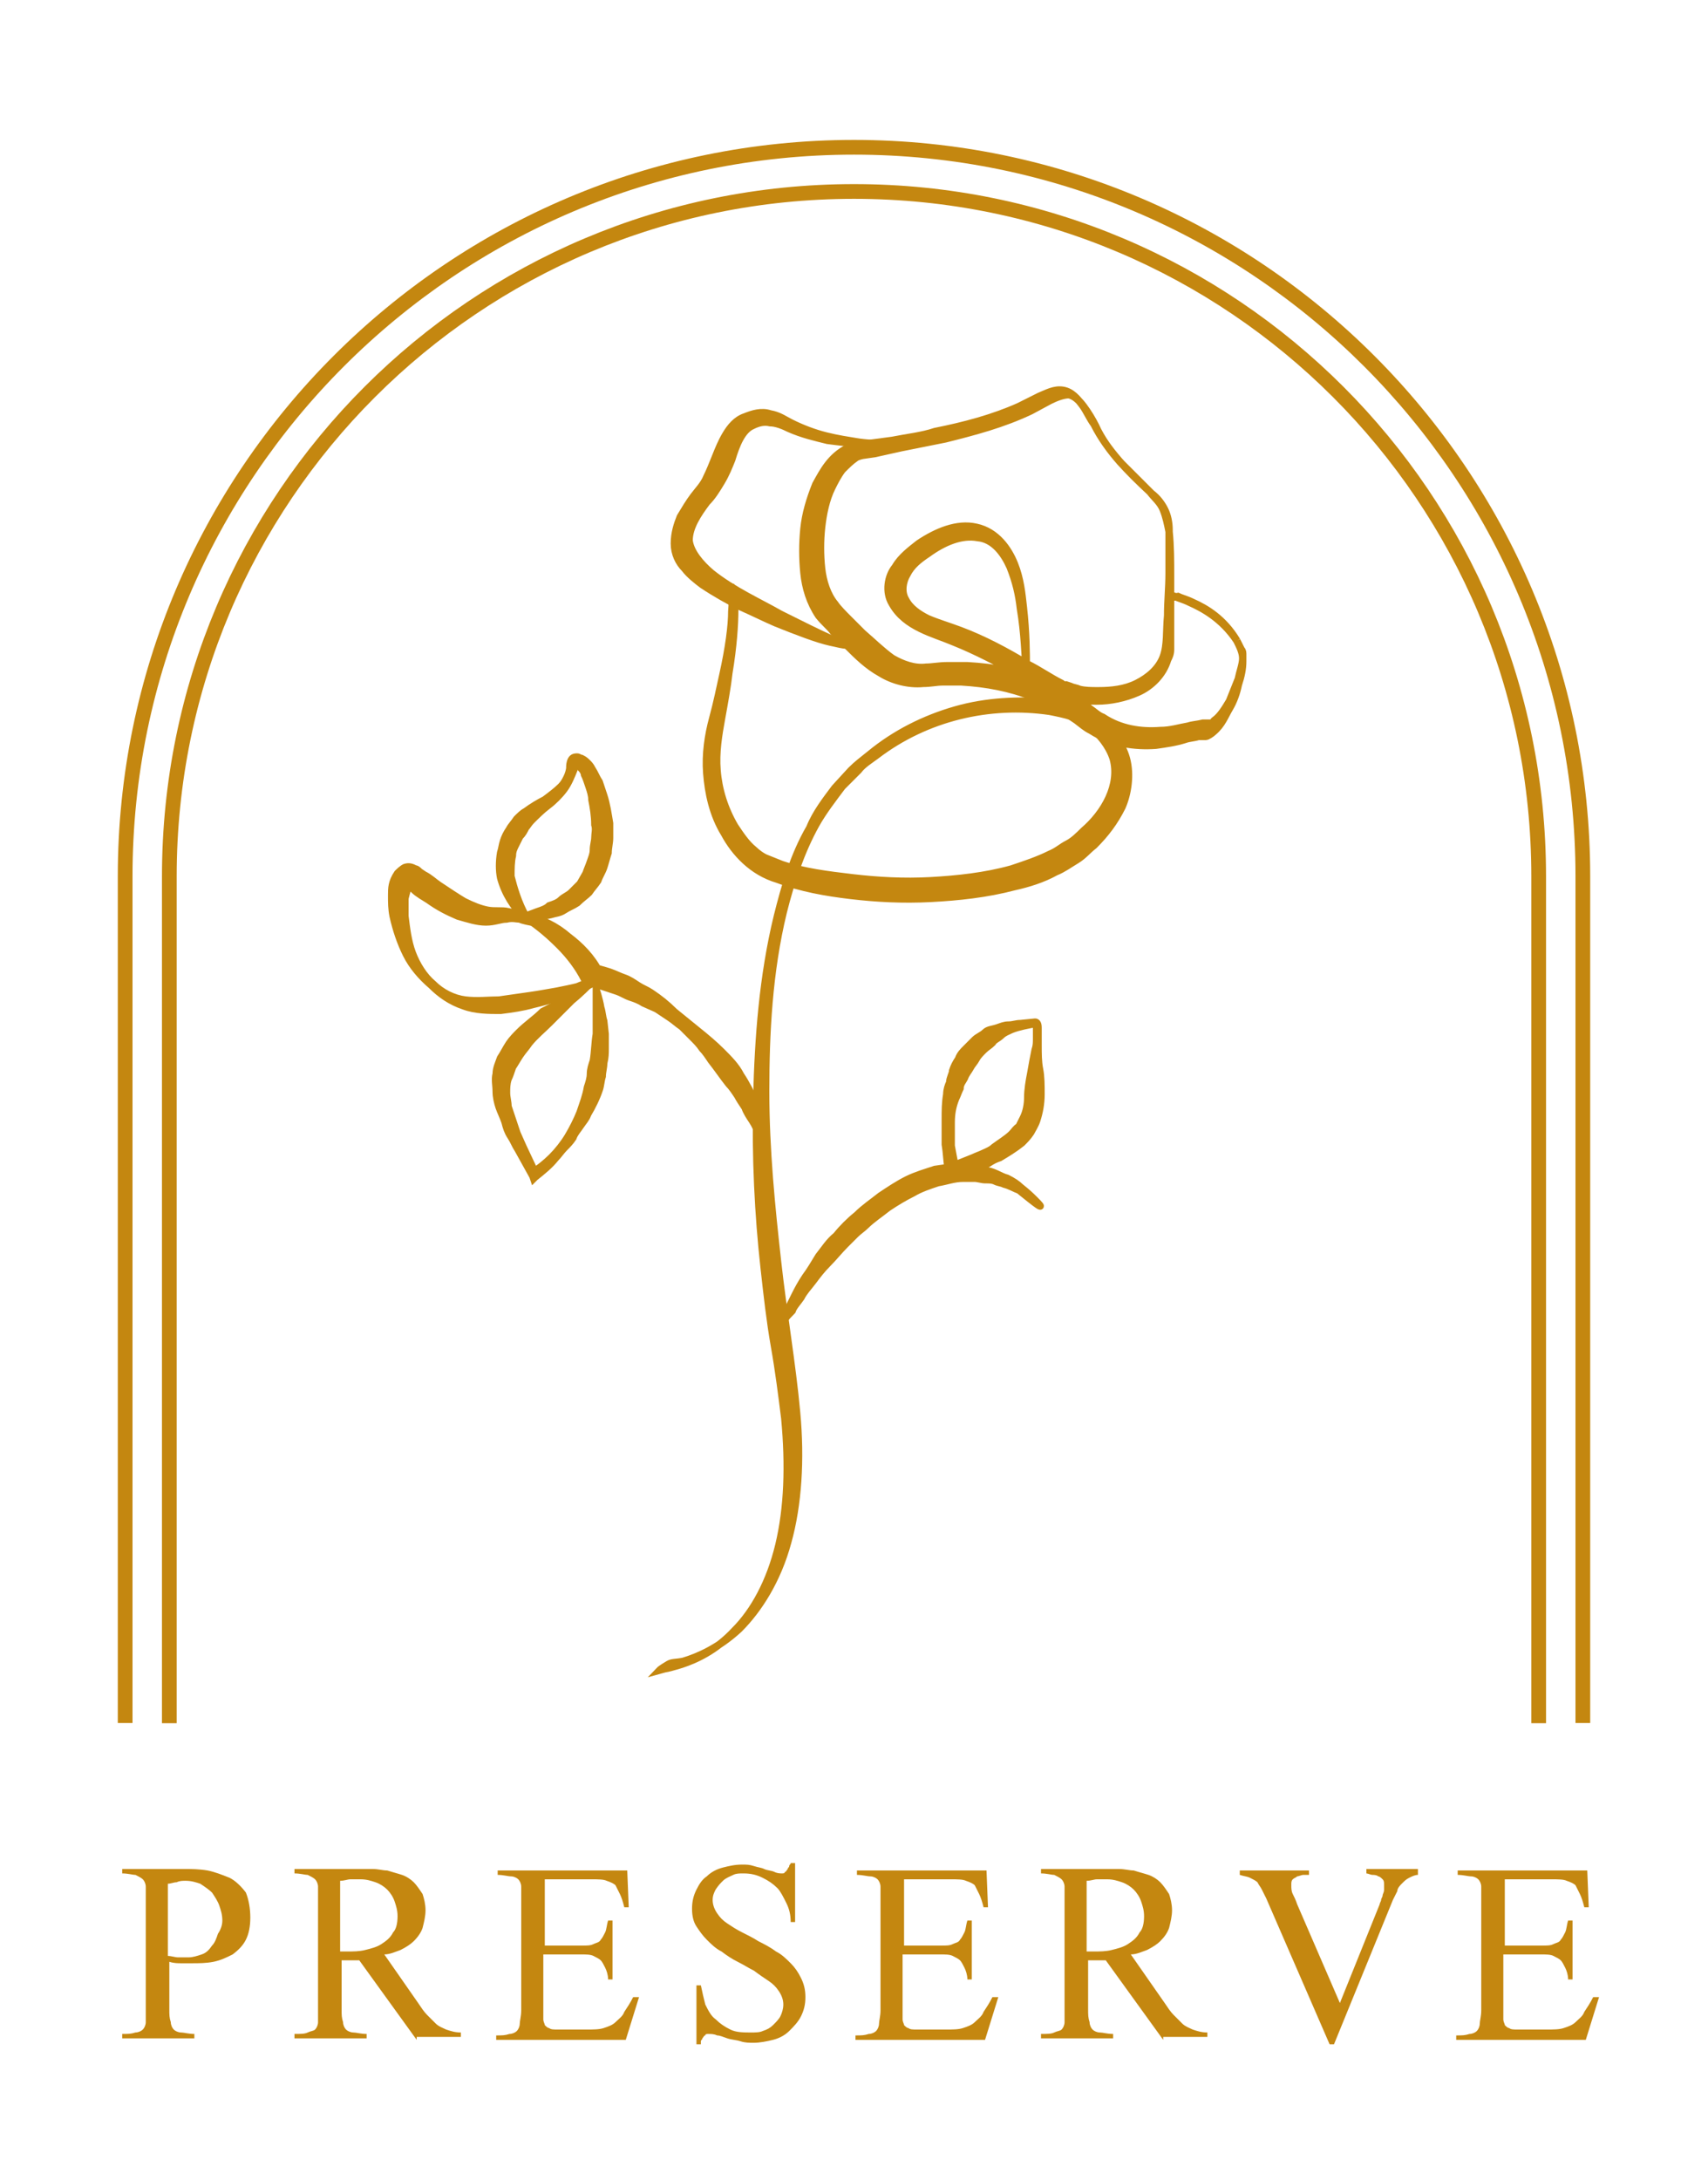 <svg width="116" height="148" viewBox="0 0 116 148" fill="none" xmlns="http://www.w3.org/2000/svg">
<path d="M116 0H0V148H116V0Z" fill="white"/>
<path fill-rule="evenodd" clip-rule="evenodd" d="M9 59.5C9 32.476 30.976 10.5 58 10.5C85.024 10.5 107 32.476 107 59.5V117H108V59.5C108 31.924 85.576 9.5 58 9.5C30.424 9.5 8 31.924 8 59.5V117H9V59.5Z" fill="#C48710"/>
<path d="M70.3 69.5C69.8 69.6 69.2 69.7 68.7 69.9C68.5 70 68.2 70.1 68 70.3C67.8 70.5 67.5 70.6 67.4 70.8C67.2 71 67 71.1 66.8 71.3C66.6 71.5 66.4 71.7 66.3 71.9C66.2 72.1 66 72.3 65.9 72.5C65.8 72.7 65.6 72.9 65.5 73.2C65.4 73.4 65.2 73.6 65.2 73.9C65.1 74.1 65 74.4 64.9 74.6C64.7 75.1 64.6 75.6 64.6 76.2C64.6 76.7 64.6 77.3 64.6 77.8C64.7 78.3 64.8 78.9 64.9 79.4L64.6 79.2C65.1 79 65.6 78.8 66.1 78.6C66.3 78.5 66.6 78.4 66.8 78.3C67 78.2 67.3 78.1 67.5 77.9C67.9 77.6 68.4 77.3 68.7 77C68.9 76.8 69 76.6 69.2 76.5C69.3 76.3 69.4 76.1 69.5 75.9C69.7 75.5 69.8 75 69.8 74.5C69.8 74 69.9 73.4 70 72.9C70.1 72.3 70.2 71.8 70.3 71.3C70.4 71 70.4 70.8 70.4 70.5C70.4 70.4 70.4 70.2 70.4 70.1C70.4 69.6 70.4 69.5 70.3 69.5ZM70.3 69.4C70.5 69.4 70.5 69.7 70.5 69.8C70.5 69.9 70.5 70.1 70.5 70.2C70.5 70.5 70.5 70.7 70.5 71C70.5 71.5 70.5 72.1 70.6 72.6C70.7 73.1 70.7 73.7 70.7 74.3C70.7 74.9 70.6 75.5 70.4 76.1C70.3 76.4 70.1 76.7 70 76.9C69.8 77.2 69.6 77.4 69.4 77.6C68.9 78 68.4 78.3 67.9 78.6C67.6 78.7 67.4 78.8 67.1 79C66.8 79.1 66.6 79.2 66.3 79.3C65.8 79.5 65.2 79.6 64.7 79.7H64.4V79.4C64.3 78.8 64.3 78.3 64.2 77.7C64.2 77.1 64.2 76.6 64.2 76C64.2 75.4 64.2 74.9 64.3 74.3C64.3 74 64.4 73.7 64.5 73.5C64.5 73.2 64.7 72.9 64.7 72.7C64.8 72.4 64.9 72.2 65.1 71.9C65.2 71.6 65.4 71.4 65.6 71.2C65.8 71 66 70.8 66.2 70.6C66.4 70.4 66.7 70.3 66.9 70.1C67.1 69.9 67.4 69.9 67.7 69.8C68 69.7 68.2 69.6 68.5 69.6C68.8 69.6 69 69.5 69.3 69.5L70.3 69.4Z" fill="#C48710" stroke="#C48710" stroke-width="0.5"/>
<path d="M51.6 77C51.4 76.7 51.3 76.4 51.1 76.1C50.9 75.8 50.7 75.5 50.6 75.2C50.4 74.9 50.2 74.6 50.1 74.4C49.9 74.1 49.7 73.8 49.5 73.6C49.1 73.1 48.7 72.5 48.3 72C48.1 71.7 47.9 71.4 47.7 71.2C47.5 70.9 47.3 70.7 47 70.4C46.8 70.2 46.5 69.9 46.3 69.7C46 69.5 45.8 69.3 45.5 69.1L44.6 68.5L43.7 68.1C43.4 67.9 43.1 67.8 42.8 67.7C42.5 67.6 42.2 67.4 41.9 67.3C41.6 67.2 41.3 67.1 41 67C40.7 66.9 40.4 66.8 40 66.7L39.8 66.6L39.7 66.5C39.3 65.7 38.7 64.9 38 64.2C37.3 63.5 36.6 62.9 35.7 62.3C35.7 62.3 35.7 62.3 35.7 62.2C35.7 62.2 35.7 62.2 35.8 62.2C36.8 62.4 37.8 62.9 38.6 63.6C39.4 64.2 40.2 65 40.7 66L40.4 65.7C40.7 65.8 41.1 65.9 41.4 66C41.7 66.1 42.1 66.3 42.4 66.4C42.7 66.5 43 66.7 43.3 66.9C43.6 67.1 43.9 67.2 44.2 67.4C44.8 67.8 45.3 68.2 45.8 68.7L47.4 70C47.9 70.4 48.5 70.9 49 71.4C49.5 71.9 50 72.4 50.3 73C50.7 73.6 51 74.2 51.3 74.9C51.4 75.2 51.5 75.6 51.6 75.9C51.6 76.3 51.7 76.6 51.6 77C51.7 77 51.7 77 51.6 77Z" fill="#C48710"/>
<path d="M51.6 77C51.4 76.7 51.3 76.4 51.1 76.1C50.9 75.8 50.7 75.5 50.6 75.2C50.4 74.9 50.2 74.6 50.1 74.4C49.9 74.1 49.7 73.8 49.5 73.6C49.1 73.1 48.7 72.5 48.3 72C48.1 71.7 47.9 71.4 47.7 71.2C47.5 70.9 47.3 70.7 47 70.4C46.8 70.2 46.5 69.9 46.3 69.7C46 69.5 45.8 69.3 45.5 69.1L44.6 68.5L43.7 68.1C43.4 67.9 43.1 67.8 42.8 67.7C42.5 67.6 42.2 67.4 41.9 67.3C41.6 67.2 41.3 67.1 41 67C40.7 66.9 40.4 66.8 40 66.7L39.8 66.6L39.7 66.5C39.3 65.7 38.7 64.9 38 64.2C37.3 63.5 36.6 62.9 35.7 62.3C35.7 62.3 35.7 62.3 35.7 62.2C35.7 62.2 35.7 62.2 35.8 62.2C36.8 62.4 37.8 62.9 38.6 63.6C39.4 64.2 40.2 65 40.7 66L40.4 65.7C40.7 65.8 41.1 65.9 41.4 66C41.7 66.1 42.1 66.3 42.4 66.4C42.7 66.5 43 66.7 43.3 66.9C43.6 67.1 43.9 67.2 44.2 67.4C44.8 67.8 45.3 68.2 45.8 68.7L47.4 70C47.9 70.4 48.5 70.9 49 71.4C49.5 71.9 50 72.4 50.3 73C50.7 73.6 51 74.2 51.3 74.9C51.4 75.2 51.5 75.6 51.6 75.9C51.6 76.3 51.7 76.6 51.6 77ZM51.6 77C51.7 77 51.7 77 51.6 77Z" stroke="#C48710" stroke-width="0.5"/>
<path d="M40.4 66.7C40.4 66.7 40 66.9 39.3 67.2C38.6 67.5 37.5 67.9 36.2 68.2C35.5 68.4 34.8 68.5 34 68.6C33.2 68.6 32.3 68.6 31.5 68.3C30.6 68 29.9 67.5 29.3 66.9C28.6 66.3 28 65.6 27.6 64.8C27.2 64 26.9 63.1 26.7 62.2C26.6 61.7 26.6 61.3 26.6 60.8C26.6 60.3 26.6 59.9 27 59.3C27.1 59.2 27.3 59 27.5 58.9C27.8 58.8 28 58.9 28.2 59C28.3 59 28.4 59.1 28.5 59.2L28.8 59.4C29.2 59.6 29.5 59.9 29.8 60.1C30.4 60.5 31 60.9 31.5 61.2C32.1 61.5 32.6 61.7 33.1 61.8C33.6 61.9 34.1 61.8 34.5 61.9C34.9 62 35.2 61.9 35.4 62C35.6 62.1 35.778 62.2 35.778 62.2C35.778 62.2 36.961 62.3 36.4 62.5C36.4 62.5 36.148 62.6 36.048 62.6C36.048 62.6 35.5 62.5 35.3 62.4C35.1 62.4 34.8 62.3 34.4 62.4C34 62.4 33.6 62.6 33 62.6C32.4 62.6 31.8 62.4 31.1 62.2C30.4 61.9 29.8 61.6 29.1 61.1C28.8 60.9 28.4 60.7 28.1 60.4L27.9 60.2C27.8 60.2 27.8 60.1 27.7 60.1C27.7 60.1 27.7 60.1 27.8 60.1C27.7 60.2 27.6 60.6 27.5 61C27.5 61.4 27.5 61.8 27.5 62.2C27.6 63 27.7 63.9 28 64.7C28.3 65.5 28.8 66.3 29.4 66.8C30 67.4 30.8 67.8 31.6 67.9C32.4 68 33.2 67.9 33.9 67.9C34.6 67.8 35.3 67.7 36 67.6C36.7 67.5 37.2 67.4 37.8 67.3C38.3 67.2 38.8 67.1 39.2 67C39.9 66.7 40.4 66.6 40.4 66.7C40.4 66.6 40.4 66.6 40.4 66.7Z" fill="#C48710"/>
<path d="M40.4 66.7C40.4 66.7 40 66.9 39.3 67.2C38.6 67.5 37.5 67.9 36.2 68.2C35.5 68.4 34.8 68.5 34 68.6C33.2 68.6 32.3 68.6 31.5 68.3C30.6 68 29.9 67.5 29.3 66.9C28.6 66.3 28 65.6 27.6 64.8C27.2 64 26.9 63.1 26.7 62.2C26.6 61.7 26.6 61.3 26.6 60.8C26.6 60.3 26.6 59.9 27 59.3C27.1 59.2 27.3 59 27.5 58.9C27.8 58.8 28 58.9 28.2 59C28.3 59 28.4 59.1 28.5 59.2L28.8 59.4C29.2 59.6 29.5 59.9 29.8 60.1C30.4 60.5 31 60.9 31.5 61.2C32.1 61.5 32.6 61.7 33.1 61.8C33.6 61.9 34.1 61.8 34.5 61.9C34.9 62 35.2 61.9 35.4 62C35.6 62.1 35.778 62.2 35.778 62.2C35.778 62.2 36.961 62.3 36.4 62.5C36.4 62.5 36.148 62.6 36.048 62.6C36.048 62.6 35.5 62.5 35.3 62.4C35.1 62.4 34.8 62.3 34.4 62.4C34 62.4 33.6 62.6 33 62.6C32.4 62.6 31.8 62.4 31.1 62.2C30.4 61.9 29.8 61.6 29.1 61.1C28.8 60.9 28.4 60.7 28.1 60.4L27.9 60.2C27.8 60.2 27.8 60.1 27.7 60.1C27.7 60.1 27.7 60.1 27.8 60.1C27.7 60.2 27.6 60.6 27.5 61C27.5 61.4 27.5 61.8 27.5 62.2C27.6 63 27.7 63.9 28 64.7C28.3 65.5 28.8 66.3 29.4 66.8C30 67.4 30.8 67.8 31.6 67.9C32.4 68 33.2 67.9 33.9 67.9C34.6 67.8 35.3 67.7 36 67.6C36.7 67.5 37.2 67.4 37.8 67.3C38.3 67.2 38.8 67.1 39.2 67C39.9 66.7 40.4 66.6 40.4 66.7ZM40.4 66.7C40.4 66.6 40.4 66.6 40.4 66.7Z" stroke="#C48710" stroke-width="0.5"/>
<path d="M40.4 66.6C40.6 67.2 40.8 67.8 40.9 68.4C41 68.7 41 69 41.1 69.3L41.2 70.2V71.2C41.2 71.5 41.2 71.8 41.1 72.2C41.1 72.5 41 72.8 41 73.1C40.9 73.4 40.9 73.7 40.8 74C40.6 74.6 40.3 75.2 40 75.7C39.9 76 39.7 76.2 39.5 76.5C39.3 76.8 39.1 77 39 77.3C38.8 77.6 38.6 77.8 38.4 78C38.2 78.2 38 78.5 37.8 78.7C37.4 79.2 36.9 79.6 36.4 80L36.2 80.2L36.1 79.9L35.1 78.1C34.9 77.8 34.8 77.5 34.6 77.2C34.4 76.9 34.3 76.6 34.2 76.2C34.1 75.9 33.9 75.5 33.8 75.2C33.7 74.9 33.6 74.5 33.6 74.1C33.6 73.7 33.5 73.3 33.6 72.9C33.6 72.5 33.8 72.1 33.9 71.8C34.1 71.5 34.3 71.1 34.5 70.8C34.7 70.5 35 70.2 35.2 70C35.7 69.5 36.3 69.1 36.8 68.6C38 68 39.2 67.3 40.4 66.6C40.4 66.7 40.4 66.7 40.4 66.6C39.9 67.1 39.4 67.6 38.9 68C38.4 68.5 37.9 69 37.4 69.5C36.9 70 36.4 70.4 36 70.9C35.8 71.2 35.6 71.4 35.4 71.7C35.2 72 35.1 72.2 34.9 72.5C34.8 72.8 34.7 73.1 34.6 73.3C34.5 73.6 34.5 73.9 34.5 74.2C34.5 74.5 34.6 74.8 34.6 75.1C34.7 75.4 34.8 75.7 34.9 76C35 76.3 35.1 76.6 35.2 76.9L35.6 77.8L36.4 79.5L36 79.6C36.5 79.3 37 78.9 37.4 78.5C37.8 78.1 38.2 77.6 38.5 77.1C38.8 76.6 39.1 76 39.3 75.5C39.5 74.9 39.7 74.4 39.8 73.8C39.9 73.5 40 73.2 40 72.9C40 72.6 40.1 72.3 40.2 72C40.3 71.4 40.3 70.8 40.4 70.2V69.3C40.4 69 40.4 68.7 40.4 68.4C40.4 68.1 40.4 67.8 40.4 67.5C40.4 67.3 40.4 67 40.4 66.6Z" fill="#C48710"/>
<path d="M40.4 66.6C40.6 67.2 40.8 67.8 40.9 68.4C41 68.7 41 69 41.1 69.3L41.2 70.2V71.2C41.2 71.5 41.2 71.8 41.1 72.2C41.1 72.5 41 72.8 41 73.1C40.9 73.4 40.9 73.7 40.8 74C40.6 74.6 40.3 75.2 40 75.7C39.9 76 39.7 76.2 39.5 76.5C39.3 76.8 39.1 77 39 77.3C38.8 77.6 38.6 77.8 38.4 78C38.2 78.2 38 78.5 37.8 78.7C37.4 79.2 36.9 79.6 36.4 80L36.2 80.2L36.1 79.9L35.1 78.1C34.9 77.8 34.8 77.5 34.6 77.2C34.4 76.9 34.3 76.6 34.2 76.2C34.1 75.9 33.9 75.5 33.8 75.2C33.7 74.9 33.6 74.5 33.6 74.1C33.6 73.7 33.5 73.3 33.6 72.9C33.6 72.5 33.8 72.1 33.9 71.8C34.1 71.5 34.3 71.1 34.5 70.8C34.7 70.5 35 70.2 35.2 70C35.7 69.5 36.3 69.1 36.8 68.6C38 68 39.2 67.3 40.4 66.6ZM40.4 66.6C40.4 66.7 40.4 66.7 40.4 66.6ZM40.4 66.6C39.9 67.1 39.4 67.6 38.9 68C38.4 68.5 37.9 69 37.4 69.5C36.9 70 36.4 70.4 36 70.9C35.8 71.2 35.6 71.4 35.4 71.7C35.2 72 35.1 72.2 34.9 72.5C34.8 72.8 34.7 73.1 34.6 73.3C34.5 73.6 34.5 73.9 34.5 74.2C34.5 74.5 34.6 74.8 34.6 75.1C34.7 75.4 34.8 75.7 34.9 76C35 76.3 35.1 76.6 35.2 76.9L35.6 77.8L36.4 79.5L36 79.6C36.5 79.3 37 78.9 37.4 78.5C37.8 78.1 38.2 77.6 38.5 77.1C38.8 76.6 39.1 76 39.3 75.5C39.5 74.9 39.7 74.4 39.8 73.8C39.9 73.5 40 73.2 40 72.9C40 72.6 40.1 72.3 40.2 72C40.3 71.4 40.3 70.8 40.4 70.2V69.3C40.4 69 40.4 68.7 40.4 68.4C40.4 68.1 40.4 67.8 40.4 67.5C40.4 67.3 40.4 67 40.4 66.6Z" stroke="#C48710" stroke-width="0.3"/>
<path d="M35.6 62.3C34.9 61.6 34.3 60.7 34 59.6C33.9 59.1 33.9 58.5 34 57.9C34.1 57.6 34.1 57.4 34.2 57.1C34.3 56.8 34.4 56.6 34.6 56.3C34.7 56.1 34.9 55.9 35.1 55.6C35.3 55.4 35.5 55.2 35.7 55.1C36.1 54.8 36.6 54.5 37 54.3C37.4 54 37.8 53.7 38.1 53.4C38.3 53.2 38.4 53 38.5 52.8C38.6 52.6 38.7 52.3 38.7 52.1C38.7 52 38.7 51.8 38.8 51.6C38.9 51.4 39.1 51.4 39.2 51.4C39.3 51.4 39.4 51.5 39.5 51.5C39.7 51.6 39.8 51.7 39.9 51.8C40 51.9 40.1 52 40.2 52.2C40.4 52.5 40.5 52.8 40.7 53.1C40.8 53.4 40.9 53.7 41 54C41.2 54.6 41.3 55.3 41.4 55.9C41.4 56.2 41.4 56.6 41.4 56.9C41.4 57.2 41.3 57.6 41.3 57.9C41.2 58.2 41.1 58.6 41 58.9C40.9 59.2 40.7 59.5 40.6 59.8C40.4 60.1 40.2 60.3 40 60.6C39.8 60.8 39.5 61 39.2 61.3C38.9 61.5 38.6 61.6 38.3 61.8C38 62 37.7 62 37.4 62.1L36.9 62.2L36.4 62.3C36.3 62.2 36 62.3 35.6 62.3ZM35.7 62.2L36.5 61.9C36.8 61.8 37.1 61.7 37.3 61.5C37.6 61.4 37.9 61.3 38.1 61.1C38.3 60.9 38.6 60.8 38.8 60.6L39.4 60L39.8 59.3C39.9 59 40 58.8 40.1 58.5C40.2 58.2 40.3 58 40.3 57.7C40.3 57.4 40.4 57.1 40.4 56.9C40.4 56.6 40.5 56.3 40.4 56C40.4 55.4 40.3 54.8 40.2 54.3C40.2 54 40.1 53.7 40 53.4C39.9 53.1 39.8 52.8 39.7 52.6C39.7 52.5 39.6 52.3 39.5 52.2C39.5 52.1 39.3 52 39.2 51.9C39.1 51.9 39.1 51.8 39.1 51.8C39.1 51.8 39 52 39 52.2C38.8 52.7 38.6 53.2 38.3 53.6C38 54 37.6 54.4 37.2 54.7C36.8 55 36.4 55.4 36.1 55.7C35.9 55.9 35.8 56.1 35.7 56.2C35.6 56.4 35.5 56.6 35.3 56.8C35.2 57 35.1 57.2 35 57.4C34.9 57.6 34.8 57.8 34.8 58.1C34.7 58.5 34.7 59 34.7 59.5C34.9 60.3 35.2 61.3 35.7 62.2Z" fill="#C48710" stroke="#C48710" stroke-width="0.5"/>
<path d="M69.8 46.9C69.8 46.9 69.8 46.4 69.7 45.4C69.6 44.5 69.6 43.1 69.3 41.3C69.2 40.4 69 39.5 68.6 38.5C68.2 37.6 67.5 36.6 66.4 36.5C65.3 36.3 64.1 36.8 63 37.6C62.4 38 61.9 38.4 61.6 39C61.3 39.5 61.2 40.2 61.5 40.7C61.8 41.3 62.4 41.7 63 42C63.7 42.3 64.4 42.5 65.2 42.8C66.8 43.4 68.3 44.2 69.8 45.1C70.6 45.5 71.3 46 72.1 46.4L72.2 46.5H72.3H72.4L72.7 46.6C72.9 46.7 73.1 46.7 73.3 46.8C73.7 46.9 74.1 46.9 74.6 46.9C75.5 46.9 76.4 46.8 77.2 46.4C78 46 78.7 45.4 79 44.6C79.3 43.8 79.2 42.8 79.3 41.8C79.3 40.8 79.4 39.9 79.4 38.9C79.4 37.9 79.4 36.9 79.4 36C79.4 35.5 79.3 35 79.1 34.6C78.9 34.2 78.6 33.8 78.2 33.5C77.5 32.8 76.8 32.1 76.1 31.4C75.4 30.6 74.8 29.8 74.4 28.9C74.2 28.5 73.9 28 73.6 27.6C73.3 27.2 73 26.9 72.6 26.8C72.2 26.8 71.7 27 71.3 27.2L70 27.9C68.1 28.8 66.2 29.3 64.2 29.8C63.2 30 62.2 30.2 61.2 30.4L59.4 30.8L58.7 30.9C58.6 30.9 58.2 31 58.1 31.1C57.8 31.3 57.5 31.6 57.2 31.9C56.9 32.3 56.7 32.7 56.5 33.1C56.1 33.9 55.9 34.9 55.8 35.8C55.7 36.7 55.7 37.7 55.8 38.6C55.9 39.5 56.2 40.4 56.7 41C56.9 41.3 57.3 41.7 57.6 42L58.6 43C59.3 43.6 59.9 44.2 60.6 44.7C61.3 45.1 62.1 45.4 62.9 45.3C63.3 45.3 63.8 45.2 64.3 45.2C64.8 45.2 65.2 45.2 65.7 45.2C67.5 45.3 69.2 45.6 70.8 46.3C71.6 46.6 72.3 47 73 47.4C73.4 47.6 73.7 47.9 74 48.1C74.3 48.3 74.6 48.6 74.9 48.7C76.1 49.5 77.5 49.7 78.8 49.6C79.5 49.6 80.1 49.4 80.7 49.3C81 49.2 81.3 49.2 81.7 49.1C81.8 49.1 81.9 49.1 82 49.1H82.1H82.2C82.3 49.1 82.3 49.1 82.4 49C82.4 49 82.5 49 82.5 48.9C82.9 48.6 83.2 48.1 83.5 47.6C83.7 47.1 83.9 46.6 84.1 46.1C84.2 45.6 84.4 45.1 84.4 44.7C84.4 44.3 84.2 43.9 84 43.5C83.1 42 81.9 41.3 81 40.9C80.6 40.7 80.2 40.6 80 40.5C79.5 40.6 79.4 40.5 79.4 40.5V40.4C79.4 40.4 79.5 40.4 79.8 40.5C80 40.6 80.4 40.7 80.8 40.9C81.7 41.3 83 42 84 43.5C84.1 43.7 84.2 43.9 84.3 44.1C84.4 44.2 84.4 44.3 84.4 44.5C84.4 44.6 84.4 44.8 84.4 44.9C84.4 45.4 84.3 45.9 84.1 46.5C84 47 83.8 47.6 83.5 48.1C83.2 48.6 83 49.2 82.4 49.7C82.3 49.8 82 50 81.9 50H81.8H81.7H81.6H81.4C81.1 50.1 80.8 50.1 80.5 50.2C79.9 50.4 79.2 50.5 78.5 50.6C77.1 50.7 75.5 50.5 74.1 49.6C73.7 49.4 73.5 49.2 73.1 48.9C72.8 48.7 72.5 48.5 72.2 48.3C71.6 47.9 70.9 47.6 70.1 47.3C68.6 46.7 67 46.4 65.3 46.3C64.9 46.3 64.5 46.3 64 46.3C63.6 46.3 63.2 46.4 62.7 46.4C61.7 46.5 60.6 46.2 59.8 45.7C58.9 45.2 58.2 44.5 57.6 43.9C57.3 43.6 56.9 43.2 56.6 42.9C56.3 42.5 56 42.3 55.6 41.8C55 40.9 54.7 39.9 54.6 38.9C54.5 37.9 54.5 36.9 54.6 35.9C54.7 34.9 55 33.9 55.4 32.9C55.9 32 56.4 31 57.6 30.4C57.9 30.3 58 30.3 58.4 30.2L59.1 30.1L60.6 29.9C61.6 29.7 62.6 29.6 63.5 29.3C65.5 28.9 67.4 28.4 69.2 27.6L70.6 26.9C71.1 26.7 71.6 26.4 72.2 26.5C72.8 26.6 73.2 27.1 73.5 27.5C73.8 27.9 74 28.4 74.3 28.8C75.2 30.6 76.6 32 78.1 33.4C78.4 33.8 78.8 34.1 79 34.6C79.2 35.1 79.3 35.6 79.4 36.1C79.5 37.1 79.5 38.1 79.5 39.1C79.5 40.1 79.5 41 79.5 42C79.5 42.5 79.5 43 79.5 43.4C79.5 43.6 79.5 43.9 79.5 44.1C79.5 44.4 79.4 44.6 79.3 44.8C79 45.8 78.2 46.6 77.3 47C76.4 47.4 75.4 47.6 74.5 47.6C74 47.6 73.5 47.6 73.1 47.5C72.9 47.5 72.6 47.4 72.4 47.3L72.1 47.2H72H71.9L71.7 47.1C70.9 46.7 70.1 46.3 69.3 45.8C67.8 45 66.3 44.2 64.8 43.6C63.4 43 61.5 42.6 60.6 41C60.1 40.2 60.3 39.1 60.8 38.5C61.2 37.8 61.9 37.3 62.4 36.9C63.6 36.1 65 35.5 66.3 35.8C67.7 36.1 68.5 37.3 68.9 38.3C69.3 39.3 69.4 40.3 69.5 41.2C69.7 43 69.7 44.4 69.7 45.3C69.9 46.4 69.9 46.9 69.8 46.9Z" fill="#C48710"/>
<path d="M84 43.5C84.2 43.9 84.4 44.3 84.4 44.7C84.4 45.1 84.2 45.6 84.1 46.1C83.9 46.6 83.7 47.1 83.5 47.6C83.2 48.1 82.9 48.6 82.5 48.9C82.5 49 82.4 49 82.4 49C82.3 49.1 82.3 49.1 82.2 49.1H82.1H82C81.9 49.1 81.8 49.1 81.7 49.1C81.3 49.2 81 49.2 80.7 49.3C80.1 49.4 79.5 49.6 78.8 49.6C77.5 49.7 76.1 49.5 74.9 48.7C74.6 48.6 74.3 48.3 74 48.1C73.7 47.9 73.4 47.6 73 47.4C72.3 47 71.6 46.6 70.8 46.3C69.2 45.6 67.5 45.3 65.7 45.2C65.2 45.2 64.8 45.2 64.3 45.2C63.8 45.2 63.3 45.3 62.9 45.3C62.1 45.4 61.3 45.1 60.6 44.7C59.9 44.2 59.3 43.6 58.6 43L57.6 42C57.3 41.7 56.9 41.3 56.7 41C56.2 40.4 55.9 39.5 55.8 38.6C55.7 37.7 55.7 36.7 55.8 35.8C55.9 34.9 56.1 33.9 56.5 33.1C56.7 32.7 56.9 32.3 57.2 31.9C57.5 31.6 57.8 31.3 58.1 31.1C58.2 31 58.6 30.9 58.7 30.9L59.4 30.8L61.2 30.4C62.2 30.2 63.2 30 64.2 29.8C66.2 29.3 68.1 28.8 70 27.9L71.3 27.2C71.7 27 72.2 26.8 72.6 26.8C73 26.9 73.3 27.2 73.6 27.6C73.9 28 74.2 28.5 74.4 28.9C74.8 29.8 75.4 30.6 76.1 31.4C76.8 32.1 77.5 32.8 78.2 33.5C78.6 33.8 78.9 34.2 79.1 34.6C79.3 35 79.4 35.5 79.4 36C79.4 36.9 79.4 37.9 79.4 38.9C79.4 39.9 79.3 40.8 79.3 41.8C79.2 42.8 79.3 43.8 79 44.6C78.7 45.4 78 46 77.2 46.4C76.4 46.8 75.5 46.9 74.6 46.9C74.1 46.9 73.7 46.9 73.3 46.8C73.1 46.7 72.9 46.7 72.7 46.6L72.4 46.5H72.3H72.2L72.1 46.4C71.3 46 70.6 45.5 69.8 45.1C68.3 44.2 66.8 43.4 65.2 42.8C64.4 42.5 63.7 42.3 63 42C62.4 41.7 61.8 41.3 61.5 40.7C61.2 40.2 61.3 39.5 61.6 39C61.9 38.4 62.4 38 63 37.6C64.1 36.8 65.3 36.3 66.4 36.5C67.5 36.6 68.2 37.6 68.6 38.5C69 39.5 69.2 40.4 69.3 41.3C69.6 43.1 69.6 44.5 69.7 45.4C69.8 46.4 69.8 46.9 69.8 46.9C69.9 46.9 69.9 46.4 69.7 45.3C69.7 44.4 69.7 43 69.5 41.2C69.4 40.3 69.3 39.3 68.9 38.3C68.5 37.3 67.7 36.1 66.3 35.8C65 35.5 63.6 36.1 62.4 36.9C61.9 37.3 61.2 37.8 60.8 38.5C60.3 39.1 60.1 40.2 60.6 41C61.5 42.6 63.4 43 64.8 43.6C66.3 44.2 67.8 45 69.3 45.8C70.1 46.3 70.9 46.7 71.7 47.1L71.9 47.2H72H72.1L72.4 47.3C72.6 47.4 72.9 47.5 73.1 47.5C73.5 47.6 74 47.6 74.5 47.6C75.4 47.6 76.4 47.4 77.3 47C78.2 46.6 79 45.8 79.3 44.8C79.4 44.6 79.5 44.4 79.5 44.1C79.5 43.9 79.5 43.6 79.5 43.4C79.5 43 79.5 42.5 79.5 42C79.5 41 79.5 40.1 79.5 39.1C79.5 38.1 79.5 37.1 79.4 36.1C79.3 35.6 79.2 35.1 79 34.6C78.8 34.1 78.4 33.8 78.1 33.4C76.6 32 75.2 30.6 74.3 28.8C74 28.4 73.8 27.9 73.5 27.5C73.2 27.1 72.8 26.6 72.2 26.5C71.6 26.4 71.1 26.7 70.6 26.9L69.2 27.6C67.4 28.4 65.5 28.9 63.5 29.3C62.6 29.6 61.6 29.7 60.6 29.9L59.1 30.1L58.4 30.2C58 30.3 57.9 30.3 57.6 30.4C56.4 31 55.9 32 55.4 32.9C55 33.9 54.7 34.9 54.6 35.9C54.5 36.9 54.5 37.9 54.6 38.9C54.7 39.9 55 40.9 55.6 41.8C56 42.3 56.3 42.5 56.6 42.9C56.9 43.2 57.3 43.6 57.6 43.9C58.2 44.5 58.9 45.2 59.8 45.7C60.6 46.2 61.7 46.5 62.7 46.4C63.2 46.4 63.6 46.3 64 46.3C64.5 46.3 64.9 46.3 65.3 46.3C67 46.4 68.6 46.7 70.1 47.3C70.9 47.6 71.6 47.9 72.2 48.3C72.5 48.5 72.8 48.7 73.1 48.9C73.5 49.2 73.7 49.4 74.1 49.6C75.5 50.5 77.1 50.7 78.5 50.6C79.2 50.5 79.9 50.4 80.5 50.2C80.8 50.1 81.1 50.1 81.4 50H81.6H81.7H81.8H81.9C82 50 82.3 49.8 82.4 49.7C83 49.2 83.2 48.6 83.5 48.1C83.8 47.6 84 47 84.1 46.5C84.3 45.9 84.4 45.4 84.4 44.9C84.4 44.8 84.4 44.6 84.4 44.5C84.4 44.3 84.4 44.2 84.3 44.1C84.2 43.9 84.1 43.7 84 43.5ZM84 43.5C83.1 42 81.9 41.3 81 40.9C80.6 40.7 80.2 40.6 80 40.5C79.5 40.6 79.4 40.5 79.4 40.5V40.4C79.4 40.4 79.5 40.4 79.8 40.5C80 40.6 80.4 40.7 80.8 40.9C81.7 41.3 83 42 84 43.5Z" stroke="#C48710" stroke-width="0.5"/>
<path d="M44.8 113.4C44.8 113.4 45.159 113.3 45.2 113.3C45.241 113.3 45.931 113.123 46.3 113C47.2 112.7 48.6 112.1 49.9 110.7C51.2 109.4 52.3 107.4 52.9 104.9C53.5 102.4 53.6 99.5 53.3 96.3C53.1 94.7 52.9 93.1 52.6 91.4C52.3 89.7 52.1 87.9 51.9 86.1C51.5 82.5 51.3 78.6 51.4 74.5C51.5 70.5 51.8 66.3 52.8 62.2C53.3 60.2 53.9 58.1 55 56.2C55.4 55.2 56.1 54.3 56.7 53.5L57.8 52.3C58.2 51.9 58.6 51.6 59.1 51.2C60.8 49.8 62.8 48.8 64.9 48.2C67 47.6 69.2 47.5 71.4 47.7C72.5 47.8 73.6 48.1 74.5 48.8C75.4 49.5 76.2 50.4 76.5 51.5C76.8 52.6 76.6 53.9 76.2 54.8C75.7 55.8 75.1 56.6 74.3 57.4C73.9 57.7 73.6 58.1 73.1 58.4C72.6 58.7 72.2 59 71.7 59.2C70.8 59.7 69.8 60 68.9 60.2C67 60.7 65.1 60.9 63.2 61C61.3 61.1 59.5 61 57.8 60.8C56.1 60.6 54.4 60.3 52.8 59.7C51.1 59.2 49.9 57.9 49.2 56.6C48.4 55.3 48.1 53.8 48 52.5C47.9 51.2 48.1 49.9 48.4 48.8C48.7 47.7 48.9 46.7 49.1 45.8C49.5 44 49.7 42.5 49.7 41.5C49.8 40.5 49.6 40 49.6 40V39.9H49.7C49.7 39.9 49.9 40.4 49.9 41.4C49.9 42.4 49.8 43.9 49.5 45.7C49.4 46.6 49.2 47.7 49 48.8C48.8 49.9 48.6 51.1 48.7 52.3C48.8 53.6 49.2 54.9 49.9 56.1C50.3 56.7 50.7 57.3 51.2 57.7C51.4 57.9 51.8 58.2 52.1 58.3L52.6 58.5L53.1 58.7C54.6 59.2 56.2 59.4 57.9 59.6C59.6 59.8 61.4 59.9 63.2 59.8C65 59.7 66.9 59.5 68.7 59C69.6 58.7 70.5 58.4 71.3 58C71.8 57.8 72.1 57.5 72.5 57.3C72.9 57.1 73.3 56.7 73.6 56.4C75 55.2 76.1 53.3 75.6 51.5C75.3 50.6 74.7 49.9 74 49.3C73.3 48.7 72.3 48.5 71.3 48.3C67.2 47.7 62.9 48.7 59.5 51.3C59.1 51.6 58.6 51.9 58.3 52.3L57.2 53.4C56.6 54.2 55.9 55.1 55.4 56C54.4 57.8 53.7 59.9 53.2 61.9C52.2 66 52 70.2 52 74.1C52 78.1 52.4 82 52.8 85.6C53.2 89.2 53.8 92.6 54.1 95.9C54.4 99.1 54.2 102.2 53.5 104.7C52.8 107.3 51.5 109.3 50.2 110.6C48.8 111.9 47.4 112.5 46.4 112.8C45.9 112.9 45.65 112.852 45.4 113C44.895 113.3 44.8 113.4 44.8 113.4Z" fill="#C48710" stroke="#C48710" stroke-width="0.5"/>
<path d="M53.1 89.8C53.1 89.8 53.2 89.5 53.5 88.9C53.8 88.4 54.1 87.6 54.7 86.7C55 86.3 55.3 85.8 55.6 85.3C56 84.8 56.3 84.3 56.8 83.9C57.2 83.4 57.7 82.9 58.2 82.5C58.7 82 59.3 81.6 59.8 81.2C60.4 80.8 61 80.4 61.6 80.1C62.2 79.8 62.9 79.6 63.5 79.4C64.2 79.3 64.8 79.2 65.4 79.2C65.7 79.2 66 79.2 66.3 79.3C66.6 79.4 66.8 79.4 67.1 79.5C67.6 79.6 68 79.9 68.4 80C68.8 80.2 69.1 80.4 69.3 80.6C69.8 81 70 81.2 70 81.2C70 81.2 71.9 83 69.2 80.8C68.9 80.7 68.6 80.5 68.2 80.4C68 80.3 67.8 80.3 67.6 80.2C67.4 80.1 67.2 80.1 66.9 80.1C66.7 80.1 66.4 80 66.2 80C65.9 80 65.7 80 65.4 80C64.8 80 64.3 80.2 63.7 80.3C63.1 80.5 62.5 80.7 62 81C61.4 81.3 60.9 81.6 60.3 82C59.8 82.4 59.2 82.8 58.8 83.2C58.6 83.4 58.3 83.6 58.1 83.8C57.9 84 57.7 84.2 57.4 84.5C57 84.9 56.6 85.4 56.2 85.8C55.8 86.2 55.5 86.6 55.2 87C54.9 87.4 54.6 87.7 54.4 88.1C54.2 88.4 53.9 88.7 53.8 89C53.3 89.5 53.1 89.8 53.1 89.8Z" fill="#C48710" stroke="#C48710" stroke-width="0.5"/>
<path d="M61.6 30C61.6 30 61.1 30.1 60.1 30.1C59.6 30.1 59 30.1 58.4 30.1C57.7 30.1 57 30 56.2 29.9C55.4 29.7 54.5 29.5 53.6 29.1C53.2 28.9 52.7 28.7 52.3 28.7C51.9 28.6 51.5 28.7 51.1 28.9C50.4 29.2 50 30.2 49.7 31.2C49.5 31.7 49.3 32.2 49 32.7C48.7 33.2 48.4 33.7 48 34.1C47.4 34.9 46.8 35.8 46.8 36.7C46.9 37.5 47.6 38.3 48.3 38.9C49.8 40.1 51.6 40.9 53 41.7C54.4 42.4 55.6 43 56.5 43.4C56.9 43.6 57.3 43.7 57.5 43.7C57.7 43.8 57.9 43.8 57.9 43.8C57.9 43.8 57.8 43.8 57.5 43.8C57.2 43.8 56.9 43.7 56.4 43.6C55.5 43.4 54.2 42.9 52.7 42.3C52 42 51.2 41.6 50.3 41.2C49.5 40.8 48.6 40.3 47.7 39.7C47.3 39.4 46.8 39 46.5 38.6C46.1 38.2 45.8 37.6 45.8 36.9C45.8 36.2 46 35.6 46.2 35.1C46.5 34.6 46.8 34.1 47.1 33.7C47.4 33.3 47.8 32.9 48 32.4C48.2 32 48.4 31.5 48.6 31C48.8 30.5 49 30 49.3 29.5C49.6 29 50 28.5 50.6 28.3C51.1 28.1 51.7 27.9 52.3 28.1C52.9 28.2 53.3 28.5 53.7 28.7C54.5 29.1 55.3 29.4 56.1 29.6C56.9 29.8 57.6 29.9 58.2 30C58.8 30.1 59.4 30.1 59.9 30.2C61.1 29.9 61.6 30 61.6 30Z" fill="#C48710" stroke="#C48710" stroke-width="0.5"/>
<path d="M17 130.2C17 130.8 16.9 131.3 16.7 131.7C16.5 132.1 16.2 132.4 15.8 132.7C15.4 132.9 15 133.1 14.5 133.2C14 133.3 13.5 133.3 13 133.3C12.8 133.3 12.5 133.3 12.3 133.3C12.1 133.3 11.8 133.3 11.5 133.2V136.4C11.5 136.8 11.5 137 11.6 137.3C11.6 137.5 11.7 137.7 11.8 137.8C11.9 137.9 12.1 138 12.3 138C12.5 138 12.8 138.1 13.2 138.1V138.4H8.3V138.1C8.7 138.1 8.9 138.1 9.2 138C9.4 138 9.6 137.9 9.7 137.8C9.8 137.7 9.9 137.5 9.9 137.3C9.9 137.1 9.9 136.8 9.9 136.4V129C9.9 128.6 9.9 128.4 9.9 128.1C9.9 127.9 9.8 127.7 9.7 127.6C9.6 127.5 9.4 127.4 9.2 127.3C9 127.3 8.7 127.2 8.3 127.2V126.9H12.5C13 126.9 13.5 126.9 14.1 127C14.6 127.1 15.1 127.3 15.6 127.5C16 127.7 16.4 128.1 16.7 128.5C16.9 129 17 129.6 17 130.2ZM15.1 130.4C15.1 130 15 129.7 14.9 129.4C14.8 129.1 14.6 128.8 14.4 128.5C14.2 128.3 13.9 128.1 13.6 127.9C13.3 127.8 13 127.7 12.6 127.7C12.4 127.7 12.2 127.7 12 127.8C11.8 127.8 11.6 127.9 11.4 127.9V132.8C11.6 132.8 11.9 132.9 12.1 132.9C12.3 132.9 12.6 132.9 12.8 132.9C13.1 132.9 13.4 132.8 13.7 132.7C14 132.6 14.2 132.4 14.4 132.1C14.6 131.9 14.7 131.6 14.8 131.3C15 131 15.1 130.7 15.1 130.4ZM28.3 138.5L24.4 133.1C24.3 133.1 24.1 133.1 24 133.1C23.9 133.1 23.7 133.1 23.6 133.1C23.5 133.1 23.5 133.1 23.4 133.1C23.3 133.1 23.3 133.1 23.2 133.1V136.4C23.2 136.8 23.2 137 23.3 137.3C23.3 137.5 23.4 137.7 23.5 137.8C23.6 137.9 23.8 138 24 138C24.2 138 24.5 138.1 24.9 138.1V138.4H20V138.1C20.4 138.1 20.7 138.1 20.9 138C21.1 137.9 21.3 137.9 21.4 137.8C21.5 137.7 21.6 137.5 21.6 137.3C21.6 137.1 21.6 136.8 21.6 136.4V129C21.6 128.6 21.6 128.4 21.6 128.1C21.6 127.9 21.5 127.7 21.4 127.6C21.3 127.5 21.1 127.4 20.9 127.3C20.7 127.3 20.4 127.2 20 127.2V126.9H24.3C24.6 126.9 25 126.9 25.3 126.9C25.7 126.9 26 127 26.3 127C26.6 127.1 27 127.2 27.3 127.3C27.6 127.4 27.9 127.6 28.1 127.8C28.3 128 28.5 128.3 28.7 128.6C28.8 128.9 28.9 129.3 28.9 129.7C28.9 130.1 28.8 130.5 28.7 130.9C28.6 131.2 28.4 131.5 28.1 131.8C27.9 132 27.6 132.2 27.2 132.4C26.9 132.5 26.5 132.7 26.1 132.7L28.4 136C28.6 136.3 28.8 136.6 29 136.8C29.2 137 29.4 137.2 29.6 137.4C29.8 137.6 30.1 137.7 30.3 137.8C30.6 137.9 30.9 138 31.3 138V138.3H28.3V138.5ZM27 130.1C27 129.7 26.9 129.4 26.8 129.1C26.7 128.8 26.5 128.5 26.3 128.3C26.1 128.1 25.8 127.9 25.5 127.8C25.2 127.7 24.9 127.6 24.5 127.6C24.3 127.6 24.1 127.6 23.8 127.6C23.6 127.6 23.4 127.7 23.1 127.7V132.5H23.6C24 132.5 24.4 132.5 24.8 132.4C25.2 132.3 25.6 132.2 25.9 132C26.2 131.8 26.5 131.6 26.7 131.2C26.9 131 27 130.6 27 130.1ZM42.5 138.5H33.7V138.2C34.1 138.2 34.3 138.2 34.6 138.1C34.8 138.1 35 138 35.1 137.9C35.2 137.8 35.3 137.6 35.3 137.4C35.3 137.2 35.4 136.9 35.4 136.5V129C35.4 128.6 35.4 128.4 35.4 128.1C35.4 127.9 35.3 127.7 35.2 127.6C35.1 127.5 34.9 127.4 34.7 127.4C34.5 127.4 34.2 127.3 33.8 127.3V127H42.6L42.7 129.5H42.4C42.3 129.1 42.2 128.8 42.1 128.6C42 128.4 41.9 128.2 41.8 128C41.7 127.9 41.5 127.8 41.2 127.7C41 127.6 40.6 127.6 40.2 127.6H37V132.1H39.5C39.9 132.1 40.1 132.1 40.3 132C40.5 131.9 40.7 131.9 40.8 131.7C40.9 131.6 41 131.4 41.1 131.2C41.2 131 41.2 130.7 41.3 130.4H41.6V134.4H41.3C41.3 134.1 41.2 133.8 41.1 133.6C41 133.4 40.9 133.2 40.8 133.1C40.7 133 40.5 132.9 40.3 132.8C40.1 132.7 39.8 132.7 39.4 132.7H36.9V136.5C36.9 136.7 36.9 136.9 36.9 137.1C36.9 137.3 37 137.4 37 137.5C37.1 137.6 37.2 137.7 37.3 137.7C37.4 137.8 37.6 137.8 37.9 137.8H39.8C40.3 137.8 40.7 137.8 41 137.7C41.3 137.6 41.6 137.5 41.8 137.3C42 137.1 42.3 136.9 42.4 136.6C42.6 136.3 42.8 136 43 135.6H43.4L42.5 138.5ZM54.7 135.6C54.7 136.1 54.6 136.5 54.4 136.9C54.2 137.3 53.9 137.6 53.6 137.9C53.3 138.2 52.9 138.4 52.5 138.5C52.1 138.6 51.6 138.7 51.2 138.7C50.9 138.7 50.6 138.7 50.3 138.6C50 138.5 49.7 138.5 49.4 138.4C49.1 138.3 48.9 138.2 48.7 138.2C48.5 138.1 48.3 138.1 48.1 138.1C48 138.1 47.9 138.1 47.9 138.2C47.8 138.2 47.8 138.3 47.7 138.4C47.7 138.5 47.6 138.5 47.6 138.6C47.6 138.7 47.6 138.8 47.6 138.8H47.3V134.8H47.6C47.7 135.3 47.8 135.7 47.9 136.1C48.1 136.5 48.3 136.9 48.6 137.1C48.9 137.4 49.2 137.6 49.6 137.8C50 138 50.5 138 51 138C51.3 138 51.6 138 51.8 137.9C52.1 137.8 52.3 137.7 52.5 137.5C52.7 137.3 52.9 137.1 53 136.9C53.1 136.7 53.2 136.4 53.2 136.1C53.2 135.8 53.1 135.5 52.9 135.2C52.7 134.9 52.5 134.7 52.2 134.5C51.9 134.3 51.6 134.1 51.2 133.8C50.8 133.6 50.5 133.4 50.1 133.2C49.7 133 49.4 132.8 49 132.5C48.6 132.3 48.3 132 48 131.7C47.7 131.4 47.5 131.1 47.3 130.8C47.1 130.5 47 130.1 47 129.6C47 129.1 47.1 128.7 47.3 128.3C47.5 127.9 47.7 127.6 48 127.4C48.3 127.1 48.7 126.9 49.1 126.8C49.5 126.7 49.9 126.6 50.4 126.6C50.7 126.6 50.9 126.6 51.2 126.7C51.5 126.8 51.7 126.8 51.9 126.9C52.1 127 52.4 127 52.6 127.1C52.8 127.2 53 127.2 53.1 127.2C53.2 127.2 53.3 127.2 53.3 127.1C53.4 127.1 53.4 127 53.5 126.9C53.5 126.8 53.6 126.8 53.6 126.7C53.6 126.6 53.7 126.6 53.7 126.5H54V130.5H53.7C53.7 130 53.6 129.6 53.4 129.2C53.2 128.8 53 128.4 52.8 128.2C52.5 127.9 52.2 127.7 51.8 127.5C51.4 127.3 51 127.2 50.5 127.2C50.2 127.2 50 127.2 49.8 127.3C49.6 127.4 49.3 127.5 49.1 127.7C48.9 127.9 48.8 128 48.6 128.3C48.5 128.5 48.4 128.7 48.4 129C48.4 129.3 48.5 129.6 48.7 129.9C48.9 130.2 49.1 130.4 49.4 130.6C49.7 130.8 50 131 50.4 131.2C50.8 131.4 51.2 131.6 51.5 131.8C51.9 132 52.3 132.2 52.7 132.5C53.1 132.7 53.4 133 53.7 133.3C54 133.6 54.2 133.9 54.4 134.3C54.6 134.7 54.7 135.1 54.7 135.6ZM66.9 138.5H58.1V138.2C58.5 138.2 58.7 138.2 59 138.1C59.2 138.1 59.4 138 59.5 137.9C59.6 137.8 59.7 137.6 59.7 137.4C59.7 137.2 59.8 136.9 59.8 136.5V129C59.8 128.6 59.8 128.4 59.8 128.1C59.8 127.9 59.7 127.7 59.6 127.6C59.5 127.5 59.3 127.4 59.1 127.4C58.9 127.4 58.6 127.3 58.2 127.3V127H67L67.1 129.5H66.8C66.7 129.1 66.6 128.8 66.5 128.6C66.4 128.4 66.3 128.2 66.2 128C66.1 127.9 65.9 127.8 65.6 127.7C65.4 127.6 65 127.6 64.6 127.6H61.4V132.1H63.9C64.3 132.1 64.5 132.1 64.7 132C64.9 131.9 65.1 131.9 65.2 131.7C65.3 131.6 65.4 131.4 65.5 131.2C65.6 131 65.6 130.7 65.7 130.4H66V134.4H65.7C65.7 134.1 65.6 133.8 65.5 133.6C65.4 133.4 65.3 133.2 65.2 133.1C65.1 133 64.9 132.9 64.7 132.8C64.5 132.7 64.2 132.7 63.8 132.7H61.3V136.5C61.3 136.7 61.3 136.9 61.3 137.1C61.3 137.3 61.4 137.4 61.4 137.5C61.5 137.6 61.6 137.7 61.7 137.7C61.8 137.8 62 137.8 62.3 137.8H64.2C64.7 137.8 65.1 137.8 65.4 137.7C65.7 137.6 66 137.5 66.2 137.3C66.4 137.1 66.7 136.9 66.8 136.6C67 136.3 67.2 136 67.4 135.6H67.8L66.9 138.5ZM79 138.5L75.1 133.1C75 133.1 74.8 133.1 74.7 133.1C74.6 133.1 74.4 133.1 74.3 133.1C74.2 133.1 74.2 133.1 74.1 133.1C74 133.1 74 133.1 73.9 133.1V136.4C73.9 136.8 73.9 137 74 137.3C74 137.5 74.1 137.7 74.2 137.8C74.3 137.9 74.5 138 74.7 138C74.9 138 75.2 138.1 75.6 138.1V138.4H70.7V138.1C71.1 138.1 71.4 138.1 71.6 138C71.8 137.9 72 137.9 72.1 137.8C72.2 137.7 72.3 137.5 72.3 137.3C72.3 137.1 72.3 136.8 72.3 136.4V129C72.3 128.6 72.3 128.4 72.3 128.1C72.3 127.9 72.2 127.7 72.1 127.6C72 127.5 71.8 127.4 71.6 127.3C71.4 127.3 71.1 127.2 70.7 127.2V126.9H75C75.3 126.9 75.7 126.9 76 126.9C76.4 126.9 76.7 127 77 127C77.3 127.1 77.7 127.2 78 127.3C78.3 127.4 78.6 127.6 78.8 127.8C79 128 79.2 128.3 79.4 128.6C79.5 128.9 79.6 129.3 79.6 129.7C79.6 130.1 79.5 130.5 79.4 130.9C79.3 131.2 79.1 131.5 78.8 131.8C78.6 132 78.3 132.2 77.9 132.4C77.6 132.5 77.2 132.7 76.8 132.7L79.1 136C79.3 136.3 79.5 136.6 79.7 136.8C79.9 137 80.1 137.2 80.3 137.4C80.5 137.6 80.8 137.7 81 137.8C81.3 137.9 81.6 138 82 138V138.3H79V138.5ZM77.7 130.1C77.7 129.7 77.6 129.4 77.5 129.1C77.4 128.8 77.2 128.5 77 128.3C76.8 128.1 76.5 127.9 76.2 127.8C75.9 127.7 75.6 127.6 75.2 127.6C75 127.6 74.8 127.6 74.5 127.6C74.3 127.6 74.1 127.7 73.8 127.7V132.5H74.3C74.7 132.5 75.1 132.5 75.5 132.4C75.9 132.3 76.3 132.2 76.6 132C76.9 131.8 77.2 131.6 77.4 131.2C77.6 131 77.7 130.6 77.7 130.1ZM96.3 127.3C96.1 127.3 95.9 127.4 95.7 127.5C95.5 127.6 95.4 127.7 95.2 127.9C95.1 128 94.9 128.2 94.9 128.4C94.8 128.6 94.7 128.8 94.6 129L90.6 138.8H90.3L86 128.9C85.9 128.7 85.8 128.5 85.7 128.3C85.6 128.1 85.5 128 85.4 127.8C85.3 127.7 85.1 127.6 84.9 127.5C84.7 127.4 84.5 127.4 84.2 127.3V127H88.9V127.3C88.8 127.3 88.6 127.3 88.5 127.3C88.4 127.3 88.2 127.4 88.1 127.4C88 127.5 87.9 127.5 87.8 127.6C87.7 127.7 87.7 127.8 87.7 128C87.7 128.2 87.7 128.4 87.8 128.6C87.9 128.8 88 129 88.1 129.3L91 136L93.7 129.3C93.7 129.2 93.8 129.1 93.8 129C93.8 128.9 93.9 128.8 93.9 128.7C93.9 128.6 94 128.5 94 128.3C94 128.2 94 128.1 94 128C94 127.8 94 127.7 93.9 127.6C93.8 127.5 93.7 127.4 93.6 127.4C93.5 127.3 93.3 127.3 93.2 127.3C93.1 127.3 92.9 127.2 92.8 127.2V126.9H96.3V127.3ZM107.7 138.5H98.9V138.2C99.3 138.2 99.5 138.2 99.8 138.1C100 138.1 100.2 138 100.3 137.9C100.4 137.8 100.5 137.6 100.5 137.4C100.5 137.2 100.6 136.9 100.6 136.5V129C100.6 128.6 100.6 128.4 100.6 128.1C100.6 127.9 100.5 127.7 100.4 127.6C100.3 127.5 100.1 127.4 99.9 127.4C99.7 127.4 99.4 127.3 99 127.3V127H107.8L107.9 129.5H107.6C107.5 129.1 107.4 128.8 107.3 128.6C107.2 128.4 107.1 128.2 107 128C106.9 127.9 106.7 127.8 106.4 127.7C106.2 127.6 105.8 127.6 105.4 127.6H102.2V132.1H104.7C105.1 132.1 105.3 132.1 105.5 132C105.7 131.9 105.9 131.9 106 131.7C106.1 131.6 106.2 131.4 106.3 131.2C106.4 131 106.4 130.7 106.5 130.4H106.8V134.4H106.5C106.5 134.1 106.4 133.8 106.3 133.6C106.2 133.4 106.1 133.2 106 133.1C105.9 133 105.7 132.9 105.5 132.8C105.3 132.7 105 132.7 104.6 132.7H102.1V136.5C102.1 136.7 102.1 136.9 102.1 137.1C102.1 137.3 102.2 137.4 102.2 137.5C102.3 137.6 102.4 137.7 102.5 137.7C102.6 137.8 102.8 137.8 103.1 137.8H105C105.5 137.8 105.9 137.8 106.2 137.7C106.5 137.6 106.8 137.5 107 137.3C107.2 137.1 107.5 136.9 107.6 136.6C107.8 136.3 108 136 108.2 135.6H108.6L107.7 138.5Z" fill="#C48710"/>
<path d="M11.5 59.5C11.5 33.8 32.3 13 58 13C83.7 13 104.5 33.8 104.5 59.5V118H11.5V59.5Z" stroke="#C48710"/>
<path d="M109 117H6V123H109V117Z" fill="white"/>
</svg>
